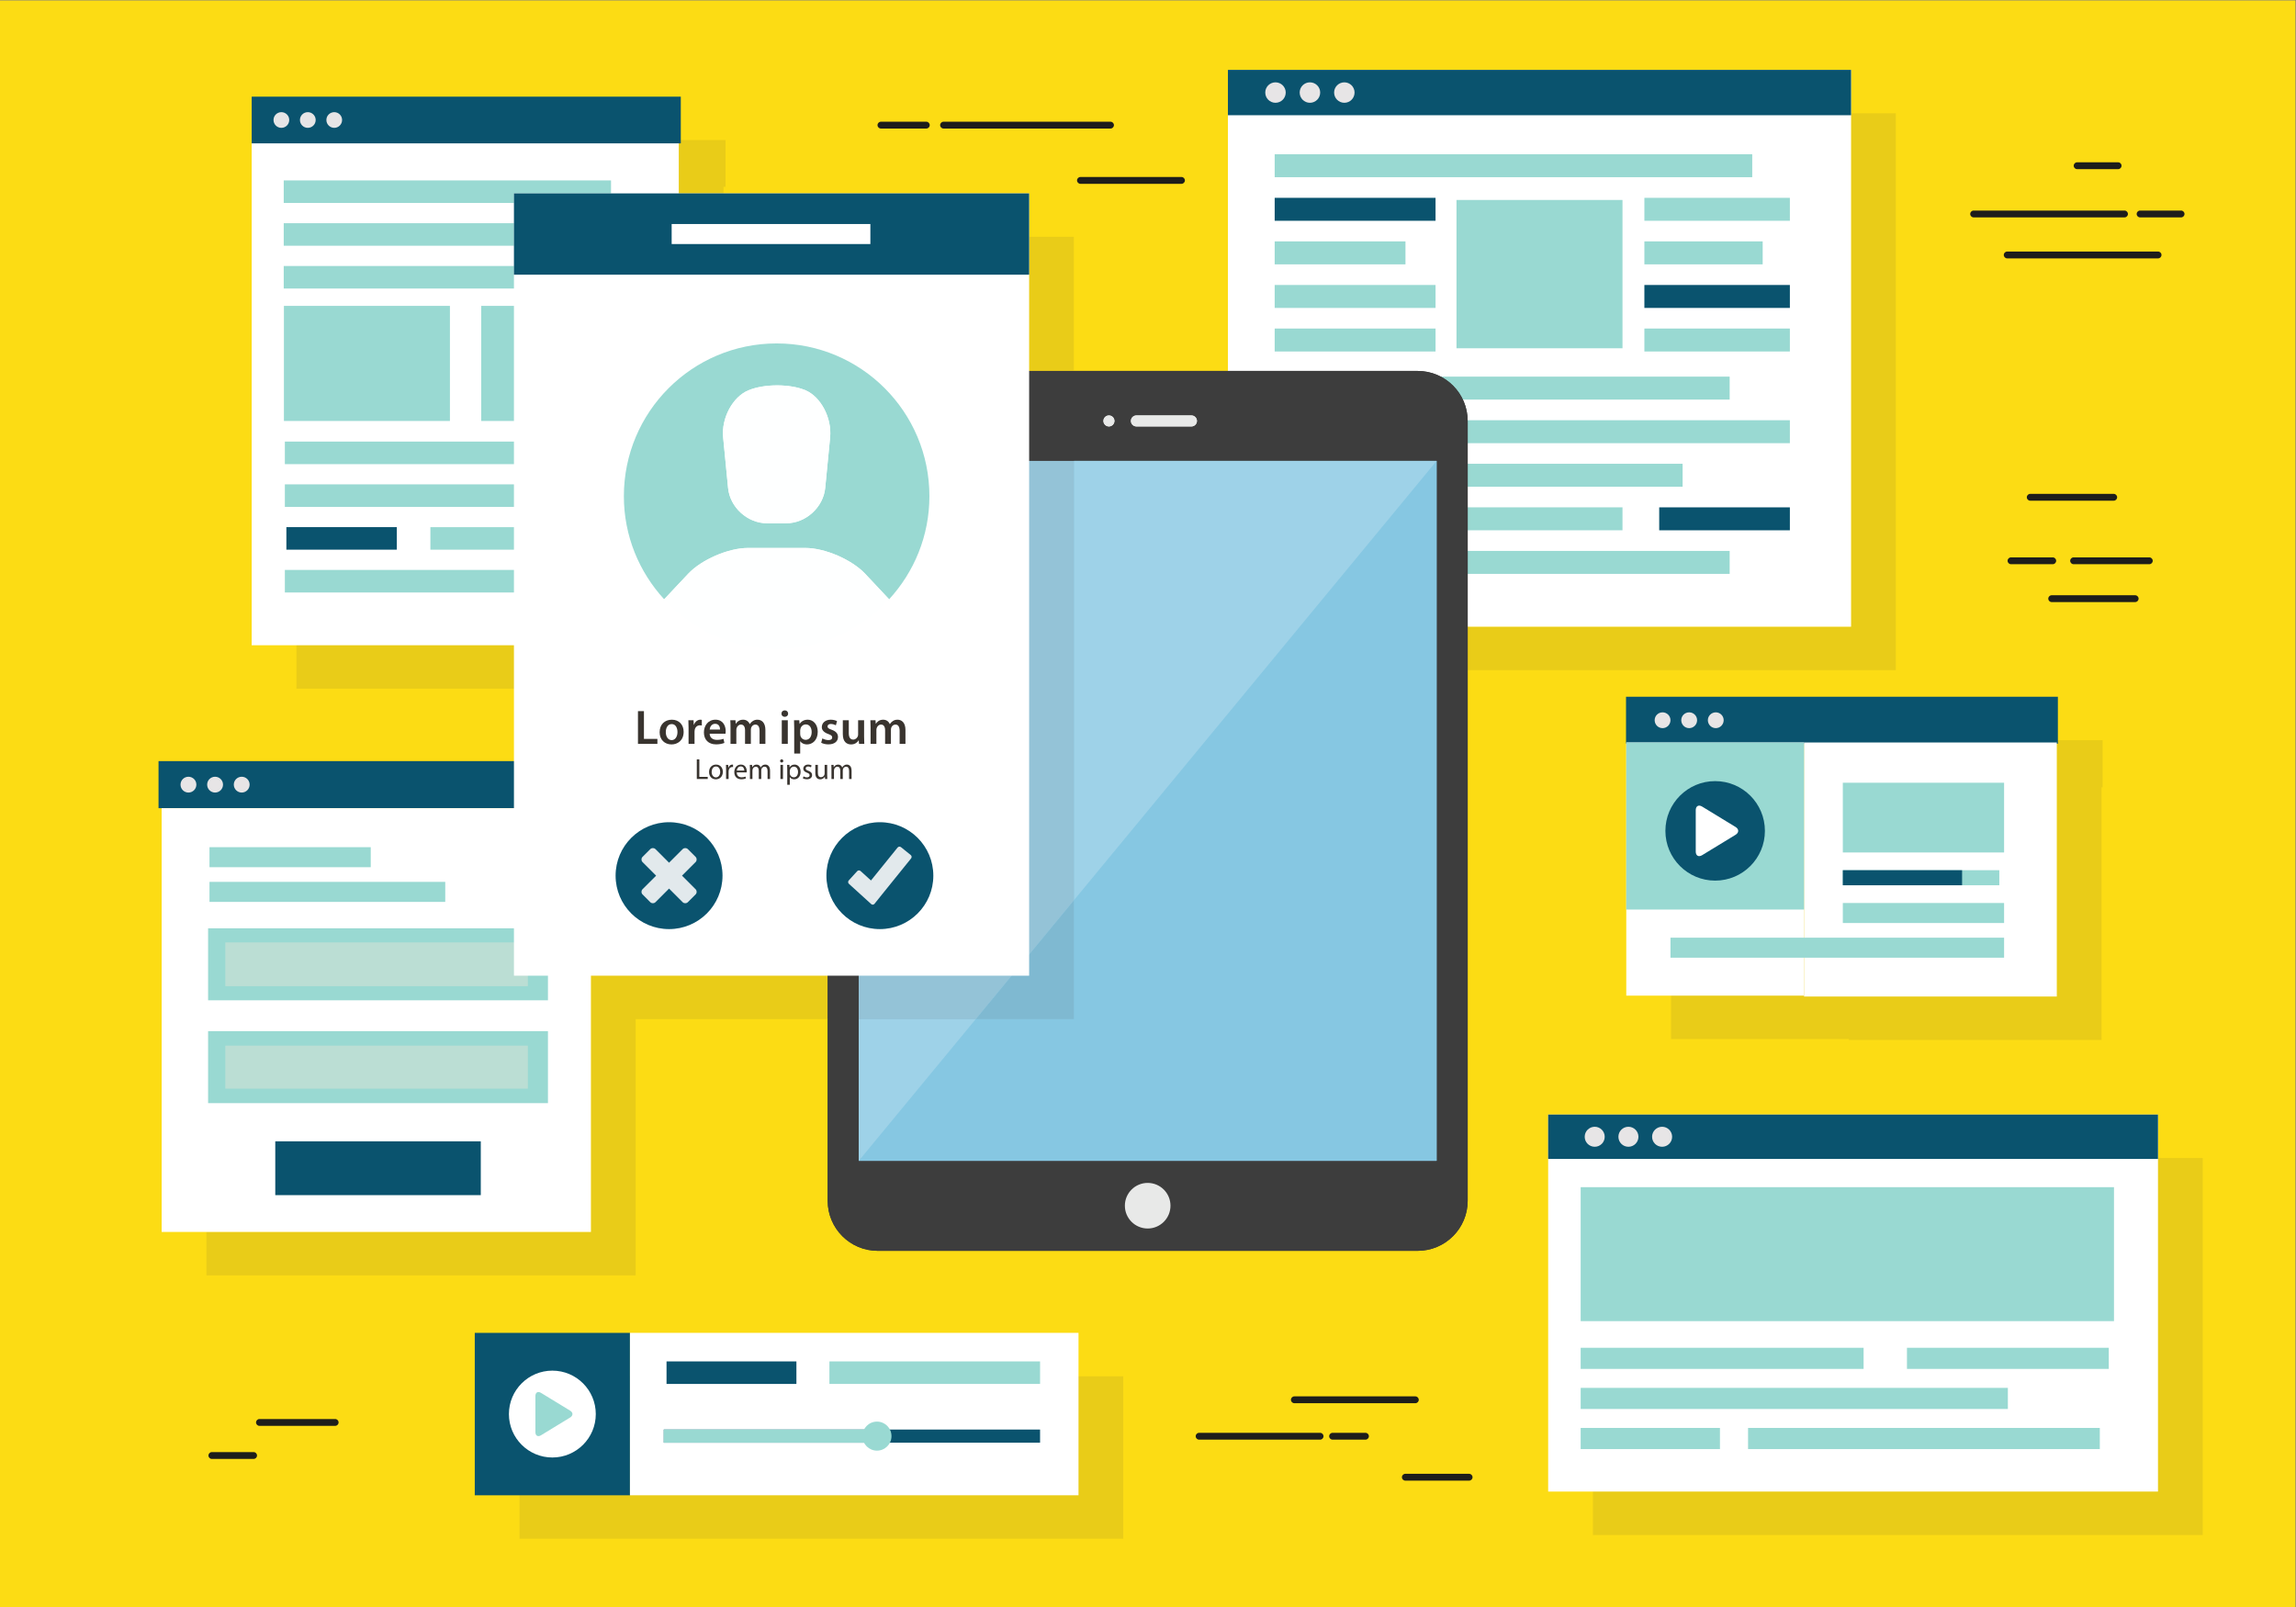 <?xml version="1.0" encoding="UTF-8" standalone="no"?>
<svg
   xmlns:dc="http://purl.org/dc/elements/1.1/"
   xmlns:cc="http://creativecommons.org/ns#"
   xmlns:rdf="http://www.w3.org/1999/02/22-rdf-syntax-ns#"
   xmlns:svg="http://www.w3.org/2000/svg"
   xmlns="http://www.w3.org/2000/svg"
   xmlns:sodipodi="http://sodipodi.sourceforge.net/DTD/sodipodi-0.dtd"
   xmlns:inkscape="http://www.inkscape.org/namespaces/inkscape"
   version="1.1"
   id="svg2"
   xml:space="preserve"
   width="447.987"
   height="313.587"
   viewBox="0 0 447.987 313.587"
   sodipodi:docname="m_17.eps"><rect x="0" y="0" width="447.987" height="313.587" fill="#808080" stroke="none"/><defs
     id="defs6" /><sodipodi:namedview
     pagecolor="#ffffff"
     bordercolor="#666666"
     borderopacity="1"
     objecttolerance="10"
     gridtolerance="10"
     guidetolerance="10"
     inkscape:pageopacity="0"
     inkscape:pageshadow="2"
     inkscape:window-width="640"
     inkscape:window-height="480"
     id="namedview4" /><g
     id="g10"
     inkscape:groupmode="layer"
     inkscape:label="ink_ext_XXXXXX"
     transform="matrix(1.333,0,0,-1.333,0,313.587)"><g
       id="g12"
       transform="scale(0.1)"><path
         d="M 0,0 H 3359.86 V 2351.9 H 0 Z"
         style="fill:#fcdc14;fill-opacity:1;fill-rule:nonzero;stroke:none"
         id="path14" /><path
         d="M 3224.24,105.391 H 2331.6 v 551.847 h 892.64 V 592.32 105.391"
         style="fill:#e9cc18;fill-opacity:1;fill-rule:nonzero;stroke:none"
         id="path16" /><path
         d="M 2774.98,1371.48 H 2148.3 v 63.57 h 561.17 v 751.58 h 65.51 v -66.39 -748.76"
         style="fill:#e9cc18;fill-opacity:1;fill-rule:nonzero;stroke:none"
         id="path18" /><path
         d="m 3076.11,830.078 h -369.94 v 1.293 h -260.25 v 126.051 242.688 h -0.37 v 68.82 h 632.15 v -68.82 h -1.59 V 830.078"
         style="fill:#e9cc18;fill-opacity:1;fill-rule:nonzero;stroke:none"
         id="path20" /><path
         d="M 1644.16,99.93 H 760.426 V 337.699 H 1644.16 V 99.93"
         style="fill:#e9cc18;fill-opacity:1;fill-rule:nonzero;stroke:none"
         id="path22" /><path
         d="M 3158.73,168.961 H 2266.1 V 720.82 h 892.63 V 168.961"
         style="fill:#ffffff;fill-opacity:1;fill-rule:nonzero;stroke:none"
         id="path24" /><path
         d="M 3094.32,418.449 H 2313.7 v 196.102 h 780.62 V 418.449"
         style="fill:#99d9d2;fill-opacity:1;fill-rule:nonzero;stroke:none"
         id="path26" /><path
         d="M 2727.81,348.52 H 2313.7 v 30.929 h 414.11 V 348.52"
         style="fill:#99d9d2;fill-opacity:1;fill-rule:nonzero;stroke:none"
         id="path28" /><path
         d="m 3086.7,348.52 h -295.41 v 30.929 H 3086.7 V 348.52"
         style="fill:#99d9d2;fill-opacity:1;fill-rule:nonzero;stroke:none"
         id="path30" /><path
         d="m 2939,289.859 h -625.3 v 30.903 H 2939 v -30.903"
         style="fill:#99d9d2;fill-opacity:1;fill-rule:nonzero;stroke:none"
         id="path32" /><path
         d="M 2517.56,231.148 H 2313.7 v 30.973 h 203.86 v -30.973"
         style="fill:#99d9d2;fill-opacity:1;fill-rule:nonzero;stroke:none"
         id="path34" /><path
         d="M 3073.57,231.148 H 2558.7 v 30.973 h 514.87 v -30.973"
         style="fill:#99d9d2;fill-opacity:1;fill-rule:nonzero;stroke:none"
         id="path36" /><path
         d="M 3158.73,655.891 H 2266.1 v 64.929 h 892.63 v -64.929"
         style="fill:#0a536e;fill-opacity:1;fill-rule:nonzero;stroke:none"
         id="path38" /><path
         d="m 2348.88,688.34 c 0,-8.078 -6.55,-14.629 -14.62,-14.629 -8.1,0 -14.67,6.551 -14.67,14.629 0,8.101 6.57,14.66 14.67,14.66 8.07,0 14.62,-6.559 14.62,-14.66"
         style="fill:#e7e5e6;fill-opacity:1;fill-rule:nonzero;stroke:none"
         id="path40" /><path
         d="m 2398.25,688.34 c 0,-8.078 -6.57,-14.629 -14.7,-14.629 -8.08,0 -14.62,6.551 -14.62,14.629 0,8.101 6.54,14.66 14.62,14.66 8.13,0 14.7,-6.559 14.7,-14.66"
         style="fill:#e7e5e6;fill-opacity:1;fill-rule:nonzero;stroke:none"
         id="path42" /><path
         d="m 2447.56,688.34 c 0,-8.078 -6.56,-14.629 -14.65,-14.629 -8.1,0 -14.69,6.551 -14.69,14.629 0,8.101 6.59,14.66 14.69,14.66 8.09,0 14.65,-6.559 14.65,-14.66"
         style="fill:#e7e5e6;fill-opacity:1;fill-rule:nonzero;stroke:none"
         id="path44" /><path
         d="m 1797.36,1435.05 h 912.109 v 815.145 H 1797.36 Z"
         style="fill:#ffffff;fill-opacity:1;fill-rule:nonzero;stroke:none"
         id="path46" /><path
         d="m 2709.47,2183.81 h -912.11 v 66.39 h 912.11 v -66.39"
         style="fill:#0a536e;fill-opacity:1;fill-rule:nonzero;stroke:none"
         id="path48" /><path
         d="m 1881.97,2217.01 c 0,-8.28 -6.71,-14.99 -14.99,-14.99 -8.27,0 -14.97,6.71 -14.97,14.99 0,8.27 6.7,14.95 14.97,14.95 8.28,0 14.99,-6.68 14.99,-14.95"
         style="fill:#e7e5e6;fill-opacity:1;fill-rule:nonzero;stroke:none"
         id="path50" /><path
         d="m 1932.4,2217.01 c 0,-8.28 -6.72,-14.99 -15.03,-14.99 -8.29,0 -14.98,6.71 -14.98,14.99 0,8.27 6.69,14.95 14.98,14.95 8.31,0 15.03,-6.68 15.03,-14.95"
         style="fill:#e7e5e6;fill-opacity:1;fill-rule:nonzero;stroke:none"
         id="path52" /><path
         d="m 1982.73,2217.01 c 0,-8.28 -6.69,-14.99 -14.96,-14.99 -8.23,0 -14.98,6.71 -14.98,14.99 0,8.27 6.75,14.95 14.98,14.95 8.27,0 14.96,-6.68 14.96,-14.95"
         style="fill:#e7e5e6;fill-opacity:1;fill-rule:nonzero;stroke:none"
         id="path54" /><path
         d="M 2564.79,2093.07 H 1865.8 v 33.63 h 698.99 v -33.63"
         style="fill:#99d9d2;fill-opacity:1;fill-rule:nonzero;stroke:none"
         id="path56" /><path
         d="M 2101.26,2029.28 H 1865.8 v 33.61 h 235.46 v -33.61"
         style="fill:#0a536e;fill-opacity:1;fill-rule:nonzero;stroke:none"
         id="path58" /><path
         d="M 2057.25,1965.49 H 1865.8 v 33.62 h 191.45 v -33.62"
         style="fill:#99d9d2;fill-opacity:1;fill-rule:nonzero;stroke:none"
         id="path60" /><path
         d="M 2101.26,1901.7 H 1865.8 v 33.61 h 235.46 v -33.61"
         style="fill:#99d9d2;fill-opacity:1;fill-rule:nonzero;stroke:none"
         id="path62" /><path
         d="M 2101.26,1837.93 H 1865.8 v 33.61 h 235.46 v -33.61"
         style="fill:#99d9d2;fill-opacity:1;fill-rule:nonzero;stroke:none"
         id="path64" /><path
         d="m 2619.9,2029.28 h -212.96 v 33.61 h 212.96 v -33.61"
         style="fill:#99d9d2;fill-opacity:1;fill-rule:nonzero;stroke:none"
         id="path66" /><path
         d="m 2580.1,1965.49 h -173.16 v 33.62 h 173.16 v -33.62"
         style="fill:#99d9d2;fill-opacity:1;fill-rule:nonzero;stroke:none"
         id="path68" /><path
         d="m 2619.9,1901.7 h -212.96 v 33.61 h 212.96 v -33.61"
         style="fill:#0a536e;fill-opacity:1;fill-rule:nonzero;stroke:none"
         id="path70" /><path
         d="m 2619.9,1837.93 h -212.96 v 33.61 h 212.96 v -33.61"
         style="fill:#99d9d2;fill-opacity:1;fill-rule:nonzero;stroke:none"
         id="path72" /><path
         d="m 2531.78,1767.52 h -663.59 v 33.62 h 663.59 v -33.62"
         style="fill:#99d9d2;fill-opacity:1;fill-rule:nonzero;stroke:none"
         id="path74" /><path
         d="m 2101.26,1703.71 h -233.07 v 33.61 h 233.07 v -33.61"
         style="fill:#0a536e;fill-opacity:1;fill-rule:nonzero;stroke:none"
         id="path76" /><path
         d="m 2619.9,1703.71 h -483.02 v 33.61 h 483.02 v -33.61"
         style="fill:#99d9d2;fill-opacity:1;fill-rule:nonzero;stroke:none"
         id="path78" /><path
         d="m 1868.19,1639.96 h 594.707 v 33.602 H 1868.19 Z"
         style="fill:#99d9d2;fill-opacity:1;fill-rule:nonzero;stroke:none"
         id="path80" /><path
         d="m 2619.9,1576.17 h -191.26 v 33.6 h 191.26 v -33.6"
         style="fill:#0a536e;fill-opacity:1;fill-rule:nonzero;stroke:none"
         id="path82" /><path
         d="m 1868.19,1576.17 h 506.719 v 33.602 H 1868.19 Z"
         style="fill:#99d9d2;fill-opacity:1;fill-rule:nonzero;stroke:none"
         id="path84" /><path
         d="m 1868.19,1512.37 h 663.59 v 33.625 h -663.59 z"
         style="fill:#99d9d2;fill-opacity:1;fill-rule:nonzero;stroke:none"
         id="path86" /><path
         d="m 2374.91,1842.63 h -242.99 v 217.13 h 242.99 v -217.13"
         style="fill:#99d9d2;fill-opacity:1;fill-rule:nonzero;stroke:none"
         id="path88" /><path
         d="m 2888.87,2039.24 h 220.86"
         style="fill:#ffffff;fill-opacity:1;fill-rule:nonzero;stroke:none"
         id="path90" /><path
         d="m 3109.73,2034.24 h -220.86 c -2.77,0 -5,2.24 -5,5 0,2.77 2.23,5 5,5 h 220.86 c 2.76,0 5,-2.23 5,-5 0,-2.76 -2.24,-5 -5,-5"
         style="fill:#1d1d1b;fill-opacity:1;fill-rule:nonzero;stroke:none"
         id="path92" /><path
         d="m 2938.01,1979.24 h 220.84"
         style="fill:#ffffff;fill-opacity:1;fill-rule:nonzero;stroke:none"
         id="path94" /><path
         d="m 3158.85,1974.24 h -220.84 c -2.77,0 -5,2.24 -5,5 0,2.77 2.23,5 5,5 h 220.84 c 2.76,0 5,-2.23 5,-5 0,-2.76 -2.24,-5 -5,-5"
         style="fill:#1d1d1b;fill-opacity:1;fill-rule:nonzero;stroke:none"
         id="path96" /><path
         d="m 3132.52,2039.24 h 60.02"
         style="fill:#ffffff;fill-opacity:1;fill-rule:nonzero;stroke:none"
         id="path98" /><path
         d="m 3192.54,2034.24 h -60.02 c -2.76,0 -5,2.24 -5,5 0,2.77 2.24,5 5,5 h 60.02 c 2.76,0 5,-2.23 5,-5 0,-2.76 -2.24,-5 -5,-5"
         style="fill:#1d1d1b;fill-opacity:1;fill-rule:nonzero;stroke:none"
         id="path100" /><path
         d="m 3040.37,2109.88 h 60.02"
         style="fill:#ffffff;fill-opacity:1;fill-rule:nonzero;stroke:none"
         id="path102" /><path
         d="m 3100.39,2104.88 h -60.02 c -2.76,0 -5,2.23 -5,5 0,2.76 2.24,5 5,5 h 60.02 c 2.76,0 5,-2.24 5,-5 0,-2.77 -2.24,-5 -5,-5"
         style="fill:#1d1d1b;fill-opacity:1;fill-rule:nonzero;stroke:none"
         id="path104" /><path
         d="M 1625.49,2169.31 H 1381.1"
         style="fill:#ffffff;fill-opacity:1;fill-rule:nonzero;stroke:none"
         id="path106" /><path
         d="M 1625.49,2164.31 H 1381.1 c -2.77,0 -5,2.24 -5,5 0,2.76 2.23,5 5,5 h 244.39 c 2.77,0 5,-2.24 5,-5 0,-2.76 -2.23,-5 -5,-5"
         style="fill:#1d1d1b;fill-opacity:1;fill-rule:nonzero;stroke:none"
         id="path108" /><path
         d="M 1729.38,2088.39 H 1581.49"
         style="fill:#ffffff;fill-opacity:1;fill-rule:nonzero;stroke:none"
         id="path110" /><path
         d="m 1729.38,2083.39 h -147.89 c -2.76,0 -5,2.24 -5,5 0,2.77 2.24,5 5,5 h 147.89 c 2.77,0 5,-2.23 5,-5 0,-2.76 -2.23,-5 -5,-5"
         style="fill:#1d1d1b;fill-opacity:1;fill-rule:nonzero;stroke:none"
         id="path112" /><path
         d="m 1355.87,2169.31 h -66.42"
         style="fill:#ffffff;fill-opacity:1;fill-rule:nonzero;stroke:none"
         id="path114" /><path
         d="m 1355.87,2164.31 h -66.42 c -2.77,0 -5,2.24 -5,5 0,2.76 2.23,5 5,5 h 66.42 c 2.77,0 5,-2.24 5,-5 0,-2.76 -2.23,-5 -5,-5"
         style="fill:#1d1d1b;fill-opacity:1;fill-rule:nonzero;stroke:none"
         id="path116" /><path
         d="m 1755.18,249.961 h 177.09"
         style="fill:#ffffff;fill-opacity:1;fill-rule:nonzero;stroke:none"
         id="path118" /><path
         d="m 1932.27,244.961 h -177.09 c -2.77,0 -5,2.23 -5,5 0,2.758 2.23,5 5,5 h 177.09 c 2.76,0 5,-2.242 5,-5 0,-2.77 -2.24,-5 -5,-5"
         style="fill:#1d1d1b;fill-opacity:1;fill-rule:nonzero;stroke:none"
         id="path120" /><path
         d="m 3125.33,1476.1 h -122.2"
         style="fill:#ffffff;fill-opacity:1;fill-rule:nonzero;stroke:none"
         id="path122" /><path
         d="m 3125.33,1471.1 h -122.2 c -2.76,0 -5,2.24 -5,5 0,2.76 2.24,5 5,5 h 122.2 c 2.77,0 5,-2.24 5,-5 0,-2.76 -2.23,-5 -5,-5"
         style="fill:#1d1d1b;fill-opacity:1;fill-rule:nonzero;stroke:none"
         id="path124" /><path
         d="m 3093.93,1624.51 h -122.2"
         style="fill:#ffffff;fill-opacity:1;fill-rule:nonzero;stroke:none"
         id="path126" /><path
         d="m 3093.93,1619.51 h -122.2 c -2.77,0 -5,2.23 -5,5 0,2.76 2.23,5 5,5 h 122.2 c 2.76,0 5,-2.24 5,-5 0,-2.77 -2.24,-5 -5,-5"
         style="fill:#1d1d1b;fill-opacity:1;fill-rule:nonzero;stroke:none"
         id="path128" /><path
         d="m 3004.67,1531.54 h -61.1"
         style="fill:#ffffff;fill-opacity:1;fill-rule:nonzero;stroke:none"
         id="path130" /><path
         d="m 3004.67,1526.54 h -61.1 c -2.76,0 -5,2.23 -5,5 0,2.76 2.24,5 5,5 h 61.1 c 2.76,0 5,-2.24 5,-5 0,-2.77 -2.24,-5 -5,-5"
         style="fill:#1d1d1b;fill-opacity:1;fill-rule:nonzero;stroke:none"
         id="path132" /><path
         d="M 3146.04,1531.54 H 3035.21"
         style="fill:#ffffff;fill-opacity:1;fill-rule:nonzero;stroke:none"
         id="path134" /><path
         d="m 3146.04,1526.54 h -110.83 c -2.76,0 -5,2.23 -5,5 0,2.76 2.24,5 5,5 h 110.83 c 2.76,0 5,-2.24 5,-5 0,-2.77 -2.24,-5 -5,-5"
         style="fill:#1d1d1b;fill-opacity:1;fill-rule:nonzero;stroke:none"
         id="path136" /><path
         d="M 371.211,221.738 H 310.113"
         style="fill:#ffffff;fill-opacity:1;fill-rule:nonzero;stroke:none"
         id="path138" /><path
         d="m 371.211,216.738 h -61.098 c -2.765,0 -5,2.242 -5,5 0,2.774 2.235,5 5,5 h 61.098 c 2.766,0 5,-2.226 5,-5 0,-2.758 -2.234,-5 -5,-5"
         style="fill:#1d1d1b;fill-opacity:1;fill-rule:nonzero;stroke:none"
         id="path140" /><path
         d="M 490.602,270.148 H 379.781"
         style="fill:#ffffff;fill-opacity:1;fill-rule:nonzero;stroke:none"
         id="path142" /><path
         d="M 490.602,265.148 H 379.781 c -2.765,0 -5,2.243 -5,5 0,2.774 2.235,5 5,5 h 110.821 c 2.761,0 5,-2.226 5,-5 0,-2.757 -2.239,-5 -5,-5"
         style="fill:#1d1d1b;fill-opacity:1;fill-rule:nonzero;stroke:none"
         id="path144" /><path
         d="m 1894.59,303.309 h 177.1"
         style="fill:#ffffff;fill-opacity:1;fill-rule:nonzero;stroke:none"
         id="path146" /><path
         d="m 2071.69,298.309 h -177.1 c -2.76,0 -5,2.23 -5,5 0,2.761 2.24,5 5,5 h 177.1 c 2.76,0 5,-2.239 5,-5 0,-2.77 -2.24,-5 -5,-5"
         style="fill:#1d1d1b;fill-opacity:1;fill-rule:nonzero;stroke:none"
         id="path148" /><path
         d="m 1950.55,249.961 h 48.14"
         style="fill:#ffffff;fill-opacity:1;fill-rule:nonzero;stroke:none"
         id="path150" /><path
         d="m 1998.69,244.961 h -48.14 c -2.77,0 -5,2.23 -5,5 0,2.758 2.23,5 5,5 h 48.14 c 2.77,0 5,-2.242 5,-5 0,-2.77 -2.23,-5 -5,-5"
         style="fill:#1d1d1b;fill-opacity:1;fill-rule:nonzero;stroke:none"
         id="path152" /><path
         d="m 2057.05,189.961 h 93.36"
         style="fill:#ffffff;fill-opacity:1;fill-rule:nonzero;stroke:none"
         id="path154" /><path
         d="m 2150.41,184.961 h -93.36 c -2.76,0 -5,2.23 -5,5 0,2.758 2.24,5 5,5 h 93.36 c 2.76,0 5,-2.242 5,-5 0,-2.77 -2.24,-5 -5,-5"
         style="fill:#1d1d1b;fill-opacity:1;fill-rule:nonzero;stroke:none"
         id="path156" /><path
         d="m 1284.69,1809.45 h 790.4 c 40.42,0 73.21,-32.77 73.21,-73.18 V 594.59 c 0,-40.418 -32.79,-73.211 -73.21,-73.211 h -790.4 c -40.39,0 -73.18,32.793 -73.18,73.211 v 1141.68 c 0,40.41 32.79,73.18 73.18,73.18"
         style="fill:#3d3d3d;fill-opacity:1;fill-rule:evenodd;stroke:none"
         id="path158" /><path
         d="m 1284.69,1809.45 h 790.4 c 40.42,0 73.21,-32.77 73.21,-73.18 V 594.59 c 0,-40.418 -32.79,-73.211 -73.21,-73.211 h -790.4 c -40.39,0 -73.18,32.793 -73.18,73.211 v 1141.68 c 0,40.41 32.79,73.18 73.18,73.18"
         style="fill:#3d3d3d;fill-opacity:1;fill-rule:evenodd;stroke:none"
         id="path160" /><path
         d="m 1623.16,1744.31 c 4.45,0 8.09,-3.58 8.09,-8.04 0,-4.44 -3.64,-8.06 -8.09,-8.06 -4.43,0 -8.04,3.62 -8.04,8.06 0,4.46 3.61,8.04 8.04,8.04"
         style="fill:#e8e9e8;fill-opacity:1;fill-rule:evenodd;stroke:none"
         id="path162" /><path
         d="m 1663.42,1744.31 h 80.51 c 4.45,0 8.08,-3.58 8.08,-8.04 0,-4.44 -3.63,-8.06 -8.08,-8.06 h -80.51 c -4.45,0 -8.05,3.62 -8.05,8.06 0,4.46 3.6,8.04 8.05,8.04"
         style="fill:#e8e9e8;fill-opacity:1;fill-rule:evenodd;stroke:none"
         id="path164" /><path
         d="m 1679.9,620.801 c 18.44,0 33.38,-14.942 33.38,-33.352 0,-18.429 -14.94,-33.39 -33.38,-33.39 -18.42,0 -33.38,14.961 -33.38,33.39 0,18.41 14.96,33.352 33.38,33.352"
         style="fill:#e8e9e8;fill-opacity:1;fill-rule:evenodd;stroke:none"
         id="path166" /><path
         d="m 1257,653.141 h 845.809 v 1024.59 H 1257 Z"
         style="fill:#86c7e2;fill-opacity:1;fill-rule:evenodd;stroke:none"
         id="path168" /><path
         d="m 1623.16,1744.31 c 4.45,0 8.09,-3.58 8.09,-8.04 0,-4.44 -3.64,-8.06 -8.09,-8.06 -4.43,0 -8.04,3.62 -8.04,8.06 0,4.46 3.61,8.04 8.04,8.04"
         style="fill:#e8e9e8;fill-opacity:1;fill-rule:evenodd;stroke:none"
         id="path170" /><path
         d="m 1663.42,1744.31 h 80.51 c 4.45,0 8.08,-3.58 8.08,-8.04 0,-4.44 -3.63,-8.06 -8.08,-8.06 h -80.51 c -4.45,0 -8.05,3.62 -8.05,8.06 0,4.46 3.6,8.04 8.05,8.04"
         style="fill:#e8e9e8;fill-opacity:1;fill-rule:evenodd;stroke:none"
         id="path172" /><path
         d="m 1257,653.141 h 845.809 v 1024.59 H 1257 Z"
         style="fill:#86c7e2;fill-opacity:1;fill-rule:evenodd;stroke:none"
         id="path174" /><path
         d="m 1257,653.141 v 0 207.461 h 171.26 L 1257,653.141 m 314.88,381.429 v 643.16 h 530.93 l -530.93,-643.16"
         style="fill:#9ed2e8;fill-opacity:1;fill-rule:nonzero;stroke:none"
         id="path176" /><path
         d="m 2380.06,1332.51 h 632.14 v -68.82 h -632.14 v 68.82"
         style="fill:#0a536e;fill-opacity:1;fill-rule:evenodd;stroke:none"
         id="path178" /><path
         d="m 3010.61,893.66 h -369.94 v 371.9 h 369.94 v -371.9"
         style="fill:#ffffff;fill-opacity:1;fill-rule:nonzero;stroke:none"
         id="path180" /><path
         d="M 2926.48,1056.53 H 2697.4 v 22.06 h 229.08 v -22.06"
         style="fill:#99d9d2;fill-opacity:1;fill-rule:nonzero;stroke:none"
         id="path182" /><path
         d="M 2871.99,1056.53 H 2697.4 v 22.06 h 174.59 v -22.06"
         style="fill:#0a536e;fill-opacity:1;fill-rule:nonzero;stroke:none"
         id="path184" /><path
         d="M 2933.46,1104.53 H 2697.4 v 102.11 h 236.06 v -102.11"
         style="fill:#99d9d2;fill-opacity:1;fill-rule:nonzero;stroke:none"
         id="path186" /><path
         d="M 2933.46,1001.28 H 2697.4 v 29.31 h 236.06 v -29.31"
         style="fill:#99d9d2;fill-opacity:1;fill-rule:nonzero;stroke:none"
         id="path188" /><path
         d="m 2640.67,894.949 h -260.24 v 370.611 h 260.24 V 894.949"
         style="fill:#ffffff;fill-opacity:1;fill-rule:nonzero;stroke:none"
         id="path190" /><path
         d="m 2445.14,1298.16 c 0,-6.41 -5.19,-11.6 -11.59,-11.6 -6.39,0 -11.56,5.19 -11.56,11.6 0,6.39 5.17,11.52 11.56,11.52 6.4,0 11.59,-5.13 11.59,-11.52"
         style="fill:#e7e5e6;fill-opacity:1;fill-rule:nonzero;stroke:none"
         id="path192" /><path
         d="m 2484.1,1298.16 c 0,-6.41 -5.18,-11.6 -11.6,-11.6 -6.41,0 -11.58,5.19 -11.58,11.6 0,6.39 5.17,11.52 11.58,11.52 6.42,0 11.6,-5.13 11.6,-11.52"
         style="fill:#e7e5e6;fill-opacity:1;fill-rule:nonzero;stroke:none"
         id="path194" /><path
         d="m 2523.01,1298.16 c 0,-6.41 -5.18,-11.6 -11.56,-11.6 -6.37,0 -11.59,5.19 -11.59,11.6 0,6.39 5.22,11.52 11.59,11.52 6.38,0 11.56,-5.13 11.56,-11.52"
         style="fill:#e7e5e6;fill-opacity:1;fill-rule:nonzero;stroke:none"
         id="path196" /><path
         d="m 2640.67,1020.99 h -260.24 v 244.57 h 260.24 v -244.57"
         style="fill:#99d9d2;fill-opacity:1;fill-rule:nonzero;stroke:none"
         id="path198" /><path
         d="m 2583.36,1136.15 c 0,-40.22 -32.6,-72.81 -72.83,-72.81 -40.18,0 -72.83,32.59 -72.83,72.81 0,40.23 32.65,72.85 72.83,72.85 40.23,0 72.83,-32.62 72.83,-72.85"
         style="fill:#0a536e;fill-opacity:1;fill-rule:nonzero;stroke:none"
         id="path200" /><path
         d="m 2482.13,1105.84 c 0,-6.06 4.22,-8.4 9.35,-5.26 l 48.91,29.83 c 5.16,3.18 5.16,8.31 0,11.46 l -48.91,29.85 c -5.13,3.15 -9.35,0.78 -9.35,-5.26 v -60.62"
         style="fill:#ffffff;fill-opacity:1;fill-rule:nonzero;stroke:none"
         id="path202" /><path
         d="m 2933.46,950.48 h -488.32 v 29.321 h 488.32 V 950.48"
         style="fill:#99d9d2;fill-opacity:1;fill-rule:nonzero;stroke:none"
         id="path204" /><path
         d="M 922.09,163.5 H 694.926 V 401.27 H 922.09 V 163.5"
         style="fill:#0a536e;fill-opacity:1;fill-rule:nonzero;stroke:none"
         id="path206" /><path
         d="M 1578.66,163.5 H 922.09 v 237.77 h 656.57 V 163.5"
         style="fill:#ffffff;fill-opacity:1;fill-rule:nonzero;stroke:none"
         id="path208" /><path
         d="m 872.07,282.391 c 0,-35.102 -28.461,-63.563 -63.578,-63.563 -35.074,0 -63.582,28.461 -63.582,63.563 0,35.121 28.508,63.589 63.582,63.589 35.117,0 63.578,-28.468 63.578,-63.589"
         style="fill:#ffffff;fill-opacity:1;fill-rule:nonzero;stroke:none"
         id="path210" /><path
         d="m 783.699,255.93 c 0,-5.282 3.688,-7.328 8.172,-4.59 l 42.684,26.051 c 4.5,2.769 4.5,7.238 0,10 l -42.684,26.05 c -4.484,2.758 -8.172,0.688 -8.172,-4.601 v -52.91"
         style="fill:#99d9d2;fill-opacity:1;fill-rule:nonzero;stroke:none"
         id="path212" /><path
         d="M 1522.39,240.5 H 971.609 v 19.25 H 1522.39 V 240.5"
         style="fill:#0a536e;fill-opacity:1;fill-rule:nonzero;stroke:none"
         id="path214" /><path
         d="M 1283.66,240.5 H 971.609 v 19.25 H 1283.66 V 240.5"
         style="fill:#99d9d2;fill-opacity:1;fill-rule:nonzero;stroke:none"
         id="path216" /><path
         d="M 1165.74,326.512 H 975.625 V 359.5 h 190.115 v -32.988"
         style="fill:#0a536e;fill-opacity:1;fill-rule:nonzero;stroke:none"
         id="path218" /><path
         d="M 1522.39,326.512 H 1214.05 V 359.5 h 308.34 v -32.988"
         style="fill:#99d9d2;fill-opacity:1;fill-rule:nonzero;stroke:none"
         id="path220" /><path
         d="m 1304.91,250.121 c 0,-11.742 -9.51,-21.25 -21.25,-21.25 -11.74,0 -21.25,9.508 -21.25,21.25 0,11.738 9.51,21.25 21.25,21.25 11.74,0 21.25,-9.512 21.25,-21.25"
         style="fill:#99d9d2;fill-opacity:1;fill-rule:nonzero;stroke:none"
         id="path222" /><path
         d="M 930.434,485.461 H 302.125 v 63.578 H 864.938 V 1169.37 H 297.543 v 5.33 h 520.242 v 169.64 H 433.906 v 734.72 5.19 63.17 H 1062 v -68.36 h -2.95 v -73.26 h 512.83 v -119.01 -77.34 h -287.19 c -40.39,0 -73.18,-32.77 -73.18,-73.18 V 860.602 H 930.434 V 485.461"
         style="fill:#e9cc18;fill-opacity:1;fill-rule:nonzero;stroke:none"
         id="path224" /><path
         d="m 1257,860.602 h -45.49 v 875.668 c 0,40.41 32.79,73.18 73.18,73.18 h 287.19 V 1677.73 H 1257 V 860.602"
         style="fill:#3d3d3d;fill-opacity:1;fill-rule:nonzero;stroke:none"
         id="path226" /><path
         d="m 1571.88,860.602 h -143.62 l 143.62,173.968 V 860.602"
         style="fill:#7fb9d1;fill-opacity:1;fill-rule:nonzero;stroke:none"
         id="path228" /><path
         d="M 1428.26,860.602 H 1257 v 817.128 h 314.88 V 1034.57 L 1428.26,860.602"
         style="fill:#94c3d7;fill-opacity:1;fill-rule:nonzero;stroke:none"
         id="path230" /><path
         d="M 993.551,1407.91 H 368.406 v 739.92 h 625.145 v -739.92"
         style="fill:#ffffff;fill-opacity:1;fill-rule:nonzero;stroke:none"
         id="path232" /><path
         d="M 894.375,2055.37 H 415.309 v 33.02 h 479.066 v -33.02"
         style="fill:#99d9d2;fill-opacity:1;fill-rule:nonzero;stroke:none"
         id="path234" /><path
         d="M 774.125,1992.75 H 415.309 v 32.99 h 358.816 v -32.99"
         style="fill:#99d9d2;fill-opacity:1;fill-rule:nonzero;stroke:none"
         id="path236" /><path
         d="M 939.078,1992.75 H 824.547 v 32.99 h 114.531 v -32.99"
         style="fill:#0a536e;fill-opacity:1;fill-rule:nonzero;stroke:none"
         id="path238" /><path
         d="M 844.652,1930.11 H 415.309 v 32.99 h 429.343 v -32.99"
         style="fill:#99d9d2;fill-opacity:1;fill-rule:nonzero;stroke:none"
         id="path240" /><path
         d="m 947.371,1736.23 h -242.98 v 168.49 h 242.98 v -168.49"
         style="fill:#99d9d2;fill-opacity:1;fill-rule:nonzero;stroke:none"
         id="path242" /><path
         d="M 658.57,1736.23 H 415.582 v 168.49 H 658.57 v -168.49"
         style="fill:#99d9d2;fill-opacity:1;fill-rule:nonzero;stroke:none"
         id="path244" /><path
         d="M 918.27,1673.02 H 416.957 v 33.03 H 918.27 v -33.03"
         style="fill:#99d9d2;fill-opacity:1;fill-rule:nonzero;stroke:none"
         id="path246" /><path
         d="m 824.547,1610.43 h -407.59 v 33 h 407.59 v -33"
         style="fill:#99d9d2;fill-opacity:1;fill-rule:nonzero;stroke:none"
         id="path248" /><path
         d="M 918.27,1547.81 H 629.977 v 33.01 H 918.27 v -33.01"
         style="fill:#99d9d2;fill-opacity:1;fill-rule:nonzero;stroke:none"
         id="path250" /><path
         d="M 580.836,1547.81 H 419.184 v 33.01 h 161.652 v -33.01"
         style="fill:#0a536e;fill-opacity:1;fill-rule:nonzero;stroke:none"
         id="path252" /><path
         d="M 918.27,1485.13 H 416.957 v 33.02 H 918.27 v -33.02"
         style="fill:#99d9d2;fill-opacity:1;fill-rule:nonzero;stroke:none"
         id="path254" /><path
         d="M 368.406,2210.99 H 996.5 v -68.36 H 368.406 v 68.36"
         style="fill:#0a536e;fill-opacity:1;fill-rule:evenodd;stroke:none"
         id="path256" /><path
         d="m 423.363,2176.85 c 0,-6.37 -5.156,-11.52 -11.515,-11.52 -6.352,0 -11.493,5.15 -11.493,11.52 0,6.34 5.141,11.45 11.493,11.45 6.359,0 11.515,-5.11 11.515,-11.45"
         style="fill:#e7e5e6;fill-opacity:1;fill-rule:nonzero;stroke:none"
         id="path258" /><path
         d="m 462.078,2176.85 c 0,-6.37 -5.152,-11.52 -11.531,-11.52 -6.363,0 -11.508,5.15 -11.508,11.52 0,6.34 5.145,11.45 11.508,11.45 6.379,0 11.531,-5.11 11.531,-11.45"
         style="fill:#e7e5e6;fill-opacity:1;fill-rule:nonzero;stroke:none"
         id="path260" /><path
         d="m 500.738,2176.85 c 0,-6.37 -5.148,-11.52 -11.492,-11.52 -6.32,0 -11.508,5.15 -11.508,11.52 0,6.34 5.188,11.45 11.508,11.45 6.344,0 11.492,-5.11 11.492,-11.45"
         style="fill:#e7e5e6;fill-opacity:1;fill-rule:nonzero;stroke:none"
         id="path262" /><path
         d="m 232.047,1238.28 h 632.898 v -68.91 H 232.047 v 68.91"
         style="fill:#0a536e;fill-opacity:1;fill-rule:evenodd;stroke:none"
         id="path264" /><path
         d="m 236.625,549.039 h 628.313 v 620.332 H 236.625 Z"
         style="fill:#ffffff;fill-opacity:1;fill-rule:evenodd;stroke:none"
         id="path266" /><path
         d="M 304.605,737.578 H 802.074 V 842.969 H 304.605 Z"
         style="fill:#99d9d2;fill-opacity:1;fill-rule:nonzero;stroke:none"
         id="path268" /><path
         d="m 703.746,602.898 h -300.82 v 78.793 h 300.82 v -78.793"
         style="fill:#0a536e;fill-opacity:1;fill-rule:nonzero;stroke:none"
         id="path270" /><path
         d="m 304.605,888.129 h 497.469 v 105.41 H 304.605 Z"
         style="fill:#99d9d2;fill-opacity:1;fill-rule:nonzero;stroke:none"
         id="path272" /><path
         d="m 329.789,908.828 h 442.832 v 64.031 H 329.789 Z"
         style="fill:#bbded4;fill-opacity:1;fill-rule:nonzero;stroke:none"
         id="path274" /><path
         d="m 329.789,758.789 h 442.832 v 62.961 H 329.789 Z"
         style="fill:#bbded4;fill-opacity:1;fill-rule:nonzero;stroke:none"
         id="path276" /><path
         d="m 287.426,1203.86 c 0,-6.4 -5.196,-11.62 -11.61,-11.62 -6.398,0 -11.574,5.22 -11.574,11.62 0,6.39 5.176,11.54 11.574,11.54 6.414,0 11.61,-5.15 11.61,-11.54"
         style="fill:#e7e5e6;fill-opacity:1;fill-rule:nonzero;stroke:none"
         id="path278" /><path
         d="m 326.441,1203.86 c 0,-6.4 -5.207,-11.62 -11.632,-11.62 -6.407,0 -11.59,5.22 -11.59,11.62 0,6.39 5.183,11.54 11.59,11.54 6.425,0 11.632,-5.15 11.632,-11.54"
         style="fill:#e7e5e6;fill-opacity:1;fill-rule:nonzero;stroke:none"
         id="path280" /><path
         d="m 365.387,1203.86 c 0,-6.4 -5.176,-11.62 -11.574,-11.62 -6.375,0 -11.59,5.22 -11.59,11.62 0,6.39 5.215,11.54 11.59,11.54 6.398,0 11.574,-5.15 11.574,-11.54"
         style="fill:#e7e5e6;fill-opacity:1;fill-rule:nonzero;stroke:none"
         id="path282" /><path
         d="M 542.68,1082.98 H 306.625 v 29.31 H 542.68 v -29.31"
         style="fill:#99d9d2;fill-opacity:1;fill-rule:nonzero;stroke:none"
         id="path284" /><path
         d="M 651.734,1032.18 H 306.625 v 29.32 h 345.109 v -29.32"
         style="fill:#99d9d2;fill-opacity:1;fill-rule:nonzero;stroke:none"
         id="path286" /><path
         d="M 1506.38,924.18 H 752.285 V 2069.37 H 1506.38 V 924.18"
         style="fill:#ffffff;fill-opacity:1;fill-rule:nonzero;stroke:none"
         id="path288" /><path
         d="M 1506.38,1950.37 H 752.285 v 119 h 754.095 v -119"
         style="fill:#0a536e;fill-opacity:1;fill-rule:nonzero;stroke:none"
         id="path290" /><path
         d="m 933.809,1311.44 h 8.75 v -40.62 h 19.707 v -7.33 h -28.457 v 47.95"
         style="fill:#39342f;fill-opacity:1;fill-rule:nonzero;stroke:none"
         id="path292" /><path
         d="m 974.57,1280.77 c 0,-6.69 3.282,-11.74 8.614,-11.74 4.98,0 8.464,4.91 8.464,11.87 0,5.43 -2.41,11.61 -8.394,11.61 -6.184,0 -8.684,-5.97 -8.684,-11.74 z m 26.11,0.36 c 0,-12.73 -8.961,-18.43 -17.77,-18.43 -9.836,0 -17.375,6.75 -17.375,17.86 0,11.37 7.473,18.35 17.934,18.35 10.304,0 17.211,-7.25 17.211,-17.78"
         style="fill:#39342f;fill-opacity:1;fill-rule:nonzero;stroke:none"
         id="path294" /><path
         d="m 1007.87,1286.95 c 0,4.71 -0.08,8.05 -0.28,11.19 h 7.61 l 0.28,-6.63 h 0.28 c 1.71,4.91 5.76,7.4 9.46,7.4 l 2.07,-0.22 v -8.25 c -0.71,0.14 -1.49,0.28 -2.56,0.28 -4.2,0 -7.04,-2.7 -7.83,-6.59 -0.14,-0.79 -0.28,-1.73 -0.28,-2.73 v -17.91 h -8.75 v 23.46"
         style="fill:#39342f;fill-opacity:1;fill-rule:nonzero;stroke:none"
         id="path296" /><path
         d="m 1053.96,1284.47 c 0.07,3.2 -1.33,8.46 -7.18,8.46 -5.4,0 -7.68,-4.91 -8.04,-8.46 z m -15.22,-6.11 c 0.22,-6.27 5.13,-8.96 10.68,-8.96 4.05,0 6.97,0.56 9.59,1.55 l 1.28,-6.04 c -2.98,-1.2 -7.11,-2.13 -12.09,-2.13 -11.24,0 -17.86,6.88 -17.86,17.49 0,9.61 5.85,18.64 16.95,18.64 11.23,0 14.93,-9.24 14.93,-16.85 0,-1.63 -0.14,-2.92 -0.29,-3.7 h -23.19"
         style="fill:#39342f;fill-opacity:1;fill-rule:nonzero;stroke:none"
         id="path298" /><path
         d="m 1069.26,1287.81 c 0,3.98 -0.07,7.32 -0.29,10.33 h 7.55 l 0.36,-5.14 h 0.21 c 1.7,2.71 4.84,5.91 10.66,5.91 4.55,0 8.11,-2.57 9.6,-6.4 h 0.15 c 1.21,1.91 2.64,3.35 4.27,4.33 1.93,1.36 4.13,2.07 6.97,2.07 5.76,0 11.59,-3.91 11.59,-15.02 v -20.4 h -8.53 v 19.12 c 0,5.76 -2,9.18 -6.18,9.18 -2.99,0 -5.2,-2.12 -6.13,-4.62 -0.2,-0.84 -0.43,-1.91 -0.43,-2.92 v -20.76 h -8.53 v 20.04 c 0,4.84 -1.92,8.26 -5.97,8.26 -3.29,0 -5.48,-2.56 -6.27,-4.98 -0.36,-0.84 -0.49,-1.84 -0.49,-2.84 v -20.48 h -8.54 v 24.32"
         style="fill:#39342f;fill-opacity:1;fill-rule:nonzero;stroke:none"
         id="path300" /><path
         d="m 1144.31,1263.49 v 34.65 h 8.82 v -34.65 z m 9.32,44.32 c 0,-2.65 -1.93,-4.7 -4.98,-4.7 -2.92,0 -4.84,2.05 -4.84,4.7 0,2.69 1.99,4.75 4.91,4.75 2.98,0 4.84,-2.06 4.91,-4.75"
         style="fill:#39342f;fill-opacity:1;fill-rule:nonzero;stroke:none"
         id="path302" /><path
         d="m 1171.26,1277.98 0.29,-2.41 c 0.85,-3.56 3.99,-6.12 7.69,-6.12 5.55,0 8.83,4.63 8.83,11.45 0,6.13 -3,11.11 -8.62,11.11 -3.62,0 -6.97,-2.63 -7.82,-6.47 l -0.37,-2.2 z m -8.75,8.62 c 0,4.57 -0.14,8.26 -0.27,11.54 h 7.68 l 0.43,-5.35 h 0.14 c 2.56,3.91 6.6,6.12 11.88,6.12 7.96,0 14.58,-6.84 14.58,-17.64 0,-12.52 -7.9,-18.57 -15.79,-18.57 -4.34,0 -7.97,1.85 -9.74,4.62 h -0.16 v -17.93 h -8.75 v 37.21"
         style="fill:#39342f;fill-opacity:1;fill-rule:nonzero;stroke:none"
         id="path304" /><path
         d="m 1203.71,1271.52 c 2,-1.21 5.76,-2.49 8.9,-2.49 3.85,0 5.53,1.58 5.53,3.84 0,2.34 -1.41,3.55 -5.68,5.06 -6.75,2.34 -9.6,6.04 -9.54,10.09 0,6.12 5.06,10.89 13.1,10.89 3.83,0 7.18,-0.99 9.18,-2.07 l -1.71,-6.17 c -1.5,0.84 -4.27,1.98 -7.34,1.98 -3.12,0 -4.83,-1.48 -4.83,-3.63 0,-2.21 1.63,-3.28 6.05,-4.84 6.26,-2.27 9.17,-5.48 9.25,-10.59 0,-6.27 -4.92,-10.81 -14.1,-10.81 -4.18,0 -7.96,0.99 -10.51,2.41 l 1.7,6.33"
         style="fill:#39342f;fill-opacity:1;fill-rule:nonzero;stroke:none"
         id="path306" /><path
         d="m 1264.81,1273.86 c 0,-4.12 0.15,-7.54 0.29,-10.37 h -7.69 l -0.42,5.26 h -0.14 c -1.5,-2.48 -4.9,-6.05 -11.1,-6.05 -6.33,0 -12.09,3.78 -12.09,15.08 v 20.36 h 8.75 v -18.87 c 0,-5.76 1.85,-9.47 6.48,-9.47 3.48,0 5.75,2.51 6.68,4.72 0.27,0.77 0.49,1.69 0.49,2.7 v 20.92 h 8.75 v -24.28"
         style="fill:#39342f;fill-opacity:1;fill-rule:nonzero;stroke:none"
         id="path308" /><path
         d="m 1274.28,1287.81 c 0,3.98 -0.08,7.32 -0.29,10.33 h 7.54 l 0.35,-5.14 h 0.21 c 1.72,2.71 4.85,5.91 10.68,5.91 4.55,0 8.1,-2.57 9.6,-6.4 h 0.15 c 1.21,1.91 2.64,3.35 4.27,4.33 1.92,1.36 4.12,2.07 6.96,2.07 5.77,0 11.6,-3.91 11.6,-15.02 v -20.4 h -8.53 v 19.12 c 0,5.76 -2,9.18 -6.19,9.18 -2.99,0 -5.21,-2.12 -6.12,-4.62 -0.21,-0.84 -0.43,-1.91 -0.43,-2.92 v -20.76 h -8.53 v 20.04 c 0,4.84 -1.92,8.26 -5.98,8.26 -3.27,0 -5.48,-2.56 -6.26,-4.98 -0.36,-0.84 -0.5,-1.84 -0.5,-2.84 v -20.48 h -8.53 v 24.32"
         style="fill:#39342f;fill-opacity:1;fill-rule:nonzero;stroke:none"
         id="path310" /><path
         d="m 1019.94,1240.84 h 3.7 v -25.63 h 12.29 v -3.1 h -15.99 v 28.73"
         style="fill:#39342f;fill-opacity:1;fill-rule:nonzero;stroke:none"
         id="path312" /><path
         d="m 1041.66,1222.37 c 0,-4.51 2.6,-7.92 6.26,-7.92 3.58,0 6.27,3.36 6.27,8.01 0,3.49 -1.74,7.95 -6.17,7.95 -4.44,0 -6.36,-4.11 -6.36,-8.04 z m 16.38,0.22 c 0,-7.63 -5.3,-10.97 -10.29,-10.97 -5.57,0 -9.88,4.11 -9.88,10.62 0,6.92 4.52,10.96 10.23,10.96 5.92,0 9.94,-4.29 9.94,-10.61"
         style="fill:#39342f;fill-opacity:1;fill-rule:nonzero;stroke:none"
         id="path314" /><path
         d="m 1062.79,1226.3 c 0,2.43 -0.05,4.52 -0.17,6.44 h 3.28 l 0.14,-4.04 h 0.16 c 0.95,2.76 3.19,4.5 5.71,4.5 l 1.07,-0.12 v -3.53 l -1.29,0.11 c -2.64,0 -4.5,-1.99 -5.02,-4.8 l -0.17,-1.76 v -10.99 h -3.71 v 14.19"
         style="fill:#39342f;fill-opacity:1;fill-rule:nonzero;stroke:none"
         id="path316" /><path
         d="m 1089.41,1224.42 c 0.04,2.39 -0.98,6.1 -5.21,6.1 -3.79,0 -5.45,-3.49 -5.75,-6.1 z m -10.99,-2.69 c 0.08,-5.07 3.33,-7.15 7.07,-7.15 2.68,0 4.3,0.46 5.71,1.06 l 0.65,-2.68 c -1.33,-0.59 -3.59,-1.27 -6.87,-1.27 -6.36,0 -10.16,4.17 -10.16,10.4 0,6.21 3.68,11.11 9.69,11.11 6.73,0 8.53,-5.92 8.53,-9.71 l -0.13,-1.76 h -14.49"
         style="fill:#39342f;fill-opacity:1;fill-rule:nonzero;stroke:none"
         id="path318" /><path
         d="m 1097.71,1227.14 c 0,2.13 -0.04,3.89 -0.18,5.6 h 3.29 l 0.18,-3.33 h 0.11 c 1.16,1.95 3.06,3.79 6.49,3.79 2.81,0 4.95,-1.7 5.84,-4.13 h 0.09 c 0.63,1.15 1.44,2.05 2.3,2.68 1.23,0.94 2.6,1.45 4.57,1.45 2.72,0 6.77,-1.77 6.77,-8.95 v -12.14 h -3.67 v 11.67 c 0,3.97 -1.45,6.35 -4.47,6.35 -2.14,0 -3.8,-1.58 -4.44,-3.4 l -0.29,-1.87 v -12.75 h -3.67 v 12.36 c 0,3.28 -1.46,5.66 -4.31,5.66 -2.35,0 -4.05,-1.87 -4.65,-3.74 l -0.29,-1.84 v -12.44 h -3.67 v 15.03"
         style="fill:#39342f;fill-opacity:1;fill-rule:nonzero;stroke:none"
         id="path320" /><path
         d="m 1142.35,1212.11 v 20.63 h 3.75 v -20.63 z m 4.18,26.42 c 0.04,-1.27 -0.9,-2.3 -2.38,-2.3 -1.33,0 -2.27,1.03 -2.27,2.3 0,1.33 0.98,2.35 2.35,2.35 1.4,0 2.3,-1.02 2.3,-2.35"
         style="fill:#39342f;fill-opacity:1;fill-rule:nonzero;stroke:none"
         id="path322" /><path
         d="m 1156.04,1220.5 0.18,-1.54 c 0.68,-2.6 2.94,-4.38 5.63,-4.38 3.96,0 6.27,3.23 6.27,7.95 0,4.15 -2.18,7.69 -6.15,7.69 -2.55,0 -4.94,-1.83 -5.66,-4.65 l -0.27,-1.52 z m -3.7,5.49 c 0,2.66 -0.08,4.79 -0.17,6.75 h 3.37 l 0.17,-3.55 h 0.09 c 1.53,2.52 3.96,4.01 7.33,4.01 4.99,0 8.74,-4.22 8.74,-10.49 0,-7.42 -4.52,-11.09 -9.38,-11.09 -2.73,0 -5.12,1.22 -6.36,3.27 h -0.09 v -11.22 h -3.7 v 22.32"
         style="fill:#39342f;fill-opacity:1;fill-rule:nonzero;stroke:none"
         id="path324" /><path
         d="m 1176.12,1215.93 c 1.11,-0.72 3.07,-1.48 4.94,-1.48 2.73,0 4.01,1.36 4.01,3.07 0,1.8 -1.07,2.78 -3.83,3.78 -3.73,1.33 -5.46,3.38 -5.46,5.84 0,3.32 2.69,6.06 7.12,6.06 2.08,0 3.92,-0.59 5.07,-1.27 l -0.94,-2.74 c -0.8,0.51 -2.29,1.22 -4.22,1.22 -2.21,0 -3.45,-1.29 -3.45,-2.84 0,-1.7 1.24,-2.48 3.92,-3.49 3.59,-1.37 5.42,-3.15 5.42,-6.22 0,-3.63 -2.81,-6.17 -7.72,-6.17 -2.26,0 -4.35,0.54 -5.8,1.39 l 0.94,2.85"
         style="fill:#39342f;fill-opacity:1;fill-rule:nonzero;stroke:none"
         id="path326" /><path
         d="m 1210.8,1217.73 c 0,-2.13 0.04,-3.98 0.17,-5.62 h -3.31 l -0.23,3.37 h -0.09 c -0.97,-1.68 -3.15,-3.86 -6.81,-3.86 -3.24,0 -7.13,1.81 -7.13,9.06 v 12.06 h 3.76 v -11.44 c 0,-3.9 1.18,-6.56 4.6,-6.56 2.52,0 4.27,1.75 4.93,3.42 l 0.35,1.92 v 12.66 h 3.76 v -15.01"
         style="fill:#39342f;fill-opacity:1;fill-rule:nonzero;stroke:none"
         id="path328" /><path
         d="m 1217.05,1227.14 c 0,2.13 -0.04,3.89 -0.17,5.6 h 3.28 l 0.17,-3.33 h 0.12 c 1.16,1.95 3.08,3.79 6.49,3.79 2.83,0 4.95,-1.7 5.84,-4.13 h 0.09 c 0.64,1.15 1.45,2.05 2.31,2.68 1.23,0.94 2.59,1.45 4.55,1.45 2.73,0 6.77,-1.77 6.77,-8.95 v -12.14 h -3.66 v 11.67 c 0,3.97 -1.44,6.35 -4.47,6.35 -2.14,0 -3.8,-1.58 -4.43,-3.4 l -0.31,-1.87 v -12.75 h -3.66 v 12.36 c 0,3.28 -1.45,5.66 -4.31,5.66 -2.34,0 -4.05,-1.87 -4.64,-3.74 l -0.3,-1.84 v -12.44 h -3.67 v 15.03"
         style="fill:#39342f;fill-opacity:1;fill-rule:nonzero;stroke:none"
         id="path330" /><path
         d="m 1057.58,1070.6 c 0,-43.22 -35.02,-78.248 -78.256,-78.248 -43.219,0 -78.25,35.028 -78.25,78.248 0,43.22 35.031,78.24 78.25,78.24 43.236,0 78.256,-35.02 78.256,-78.24"
         style="fill:#0a536e;fill-opacity:1;fill-rule:nonzero;stroke:none"
         id="path332" /><path
         d="m 1366.15,1070.6 c 0,-43.22 -35.03,-78.248 -78.26,-78.248 -43.22,0 -78.25,35.028 -78.25,78.248 0,43.22 35.03,78.24 78.25,78.24 43.23,0 78.26,-35.02 78.26,-78.24"
         style="fill:#0a536e;fill-opacity:1;fill-rule:nonzero;stroke:none"
         id="path334" /><path
         d="m 1018.18,1050.7 -19.899,19.9 19.899,19.9 c 2.08,2.09 2.04,5.49 0,7.58 l -11.36,11.37 c -2.1,2.06 -5.5,2.06 -7.582,0 l -19.914,-19.9 -19.898,19.9 c -2.082,2.06 -5.473,2.06 -7.578,0 l -11.36,-11.37 c -2.07,-2.09 -2.07,-5.49 0,-7.58 l 19.903,-19.92 -19.903,-19.88 c -2.07,-2.08 -2.07,-5.49 0,-7.57 l 11.36,-11.38 c 2.078,-2.07 5.496,-2.07 7.578,0 l 19.898,19.92 19.914,-19.92 c 2.082,-2.07 5.482,-2.07 7.582,0 l 11.36,11.38 c 2.08,2.08 2.08,5.5 0,7.57"
         style="fill:#e2e9ec;fill-opacity:1;fill-rule:nonzero;stroke:none"
         id="path336" /><path
         d="m 1333.07,1100.78 -14.28,11.54 c -1.5,1.19 -3.73,0.96 -4.92,-0.53 l -38.98,-48.24 -15.24,13.83 c -1.46,1.33 -3.68,1.21 -4.97,-0.22 l -12.34,-13.57 c -1.3,-1.41 -1.21,-3.65 0.25,-4.96 l 32.62,-29.65 c 1.43,-1.31 3.58,-1.13 4.8,0.37 l 11.51,14.36 0.05,0.07 42.01,52.04 c 1.23,1.52 0.99,3.77 -0.51,4.96"
         style="fill:#e2e9ec;fill-opacity:1;fill-rule:nonzero;stroke:none"
         id="path338" /><path
         d="m 1095.69,1781.2 c 23.19,9.52 60.67,9.52 83.23,0 22.63,-9.54 38.88,-40.65 36.17,-69 l -7.22,-74.14 c -2.86,-28.36 -28.46,-51.6 -57.03,-51.6 h -28.08 c -28.63,0 -54.23,23.24 -57.02,51.6 l -7.24,74.14 c -2.77,28.35 13.98,59.46 37.19,69 z m -0.89,-230.89 h 84.01 c 28.62,0 67.96,-16.99 87.55,-37.79 l 35.08,-37.33 c 36.49,39.77 58.97,92.68 58.97,150.93 0,123.51 -100.1,223.62 -223.62,223.62 -123.49,0 -223.606,-100.11 -223.606,-223.62 0,-58.27 22.468,-111.16 58.972,-150.93 l 35.134,37.33 c 19.54,20.8 58.95,37.79 87.51,37.79"
         style="fill:#99d9d2;fill-opacity:1;fill-rule:nonzero;stroke:none"
         id="path340" /><path
         d="m 1301.44,1475.19 -35.08,37.33 c -19.59,20.8 -58.93,37.79 -87.55,37.79 h -84.01 c -28.56,0 -67.97,-16.99 -87.51,-37.79 l -35.134,-37.33 c 40.884,-44.57 99.404,-72.69 164.634,-72.69 65.25,0 123.78,28.12 164.65,72.69"
         style="fill:#feffff;fill-opacity:1;fill-rule:nonzero;stroke:none"
         id="path342" /><path
         d="m 1065.74,1638.06 c 2.79,-28.36 28.39,-51.6 57.02,-51.6 h 28.08 c 28.57,0 54.17,23.24 57.03,51.6 l 7.22,74.14 c 2.71,28.35 -13.54,59.46 -36.17,69 -22.56,9.52 -60.04,9.52 -83.23,0 -23.21,-9.54 -39.96,-40.65 -37.19,-69 l 7.24,-74.14"
         style="fill:#feffff;fill-opacity:1;fill-rule:nonzero;stroke:none"
         id="path344" /><path
         d="M 1273.99,1995.23 H 983.137 v 29.31 h 290.853 v -29.31"
         style="fill:#ffffff;fill-opacity:1;fill-rule:nonzero;stroke:none"
         id="path346" /></g></g></svg>
